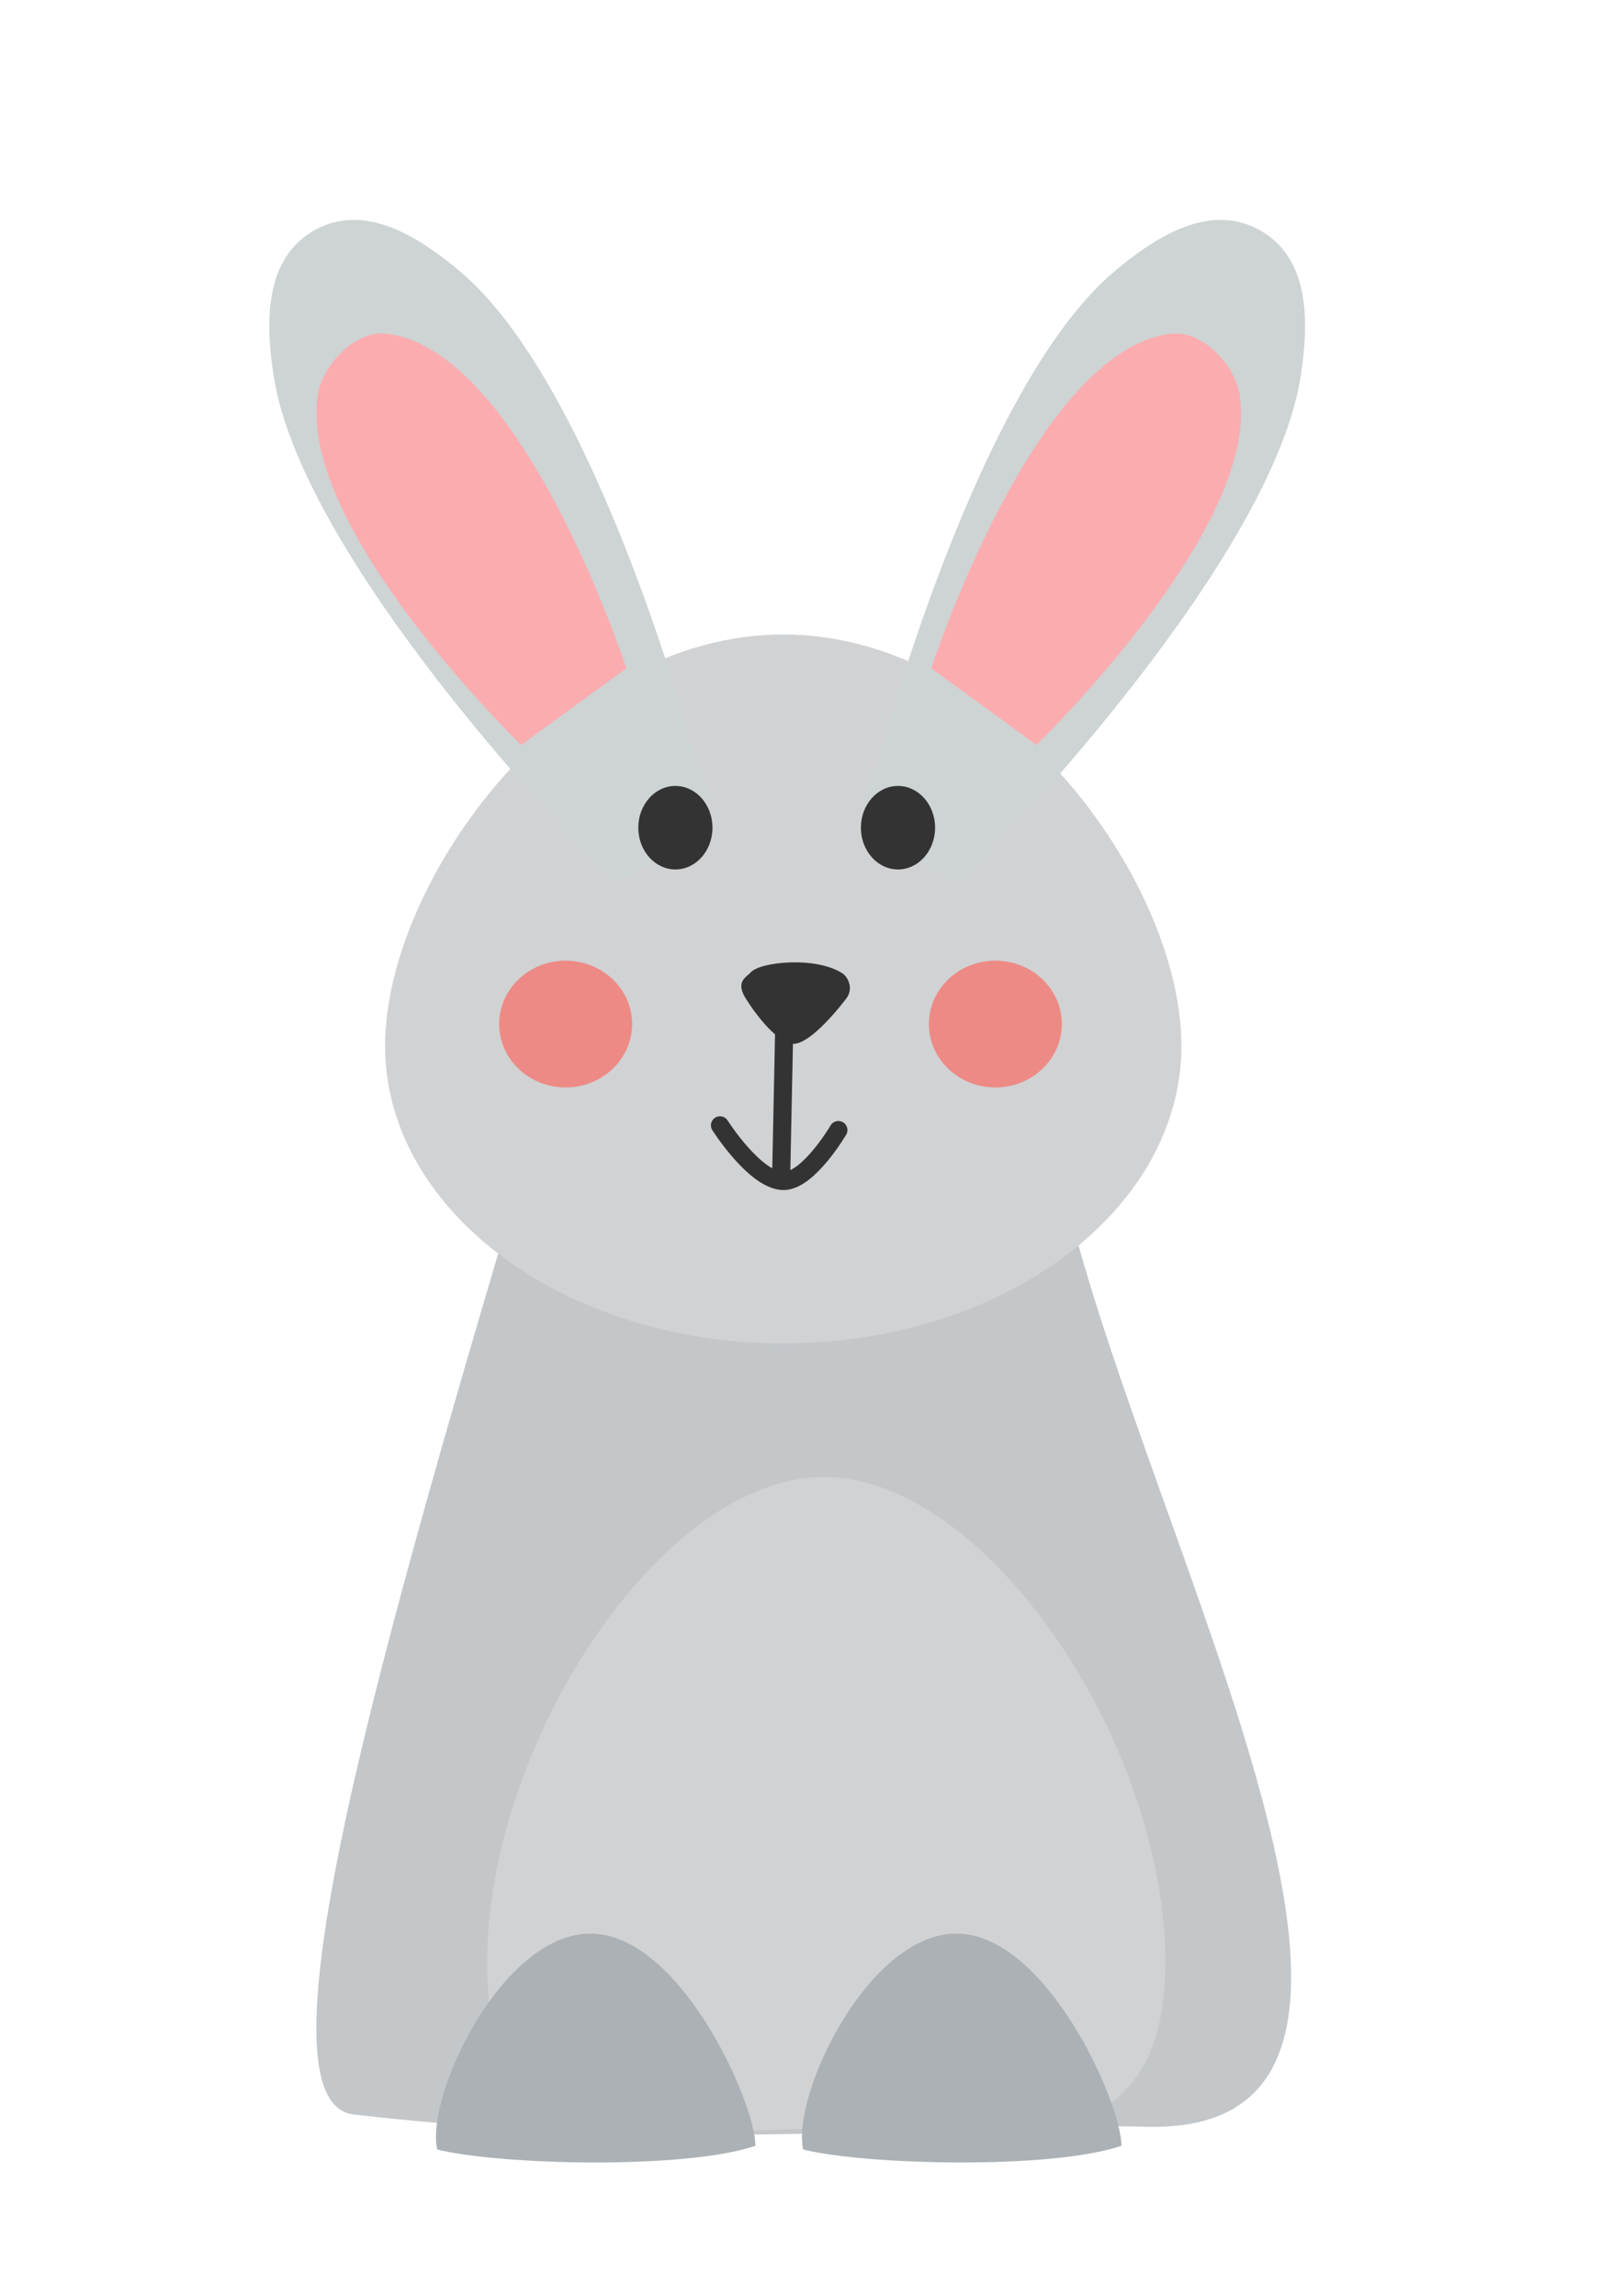 <?xml version="1.0" encoding="UTF-8" standalone="no"?>
<!-- Created with Inkscape (http://www.inkscape.org/) -->

<svg
   width="210mm"
   height="297mm"
   viewBox="0 0 210 297"
   version="1.1"
   id="svg1"
   inkscape:export-filename="..\Desktop\tamandua.png"
   inkscape:export-xdpi="96"
   inkscape:export-ydpi="96"
   inkscape:version="1.3.2 (091e20e, 2023-11-25, custom)"
   sodipodi:docname="coelho.svg"
   xmlns:inkscape="http://www.inkscape.org/namespaces/inkscape"
   xmlns:sodipodi="http://sodipodi.sourceforge.net/DTD/sodipodi-0.dtd"
   xmlns="http://www.w3.org/2000/svg"
   xmlns:svg="http://www.w3.org/2000/svg">
  <sodipodi:namedview
     id="namedview1"
     pagecolor="#ffffff"
     bordercolor="#000000"
     borderopacity="0.25"
     inkscape:showpageshadow="2"
     inkscape:pageopacity="0.0"
     inkscape:pagecheckerboard="0"
     inkscape:deskcolor="#d1d1d1"
     inkscape:document-units="mm"
     inkscape:zoom="0.21025203"
     inkscape:cx="399.52052"
     inkscape:cy="596.90268"
     inkscape:window-width="1024"
     inkscape:window-height="705"
     inkscape:window-x="-8"
     inkscape:window-y="-8"
     inkscape:window-maximized="1"
     inkscape:current-layer="layer1" />
  <defs
     id="defs1" />
  <g
     inkscape:label="Camada 1"
     inkscape:groupmode="layer"
     id="layer1">
    <g
       id="g6610"
       transform="matrix(5.39,0,0,5.39,-4423.572,-1570.92)"
       style="stroke-width:0.911">
      <path
         style="fill:#c3c7ca;fill-opacity:1;stroke:none;stroke-width:4.529;stroke-linecap:round;stroke-linejoin:round;stroke-opacity:1"
         d="m 833.515,318.653 c -3.682,12.352 -6.835,23.268 -4.314,23.551 8.654,0.97 13.772,0.157 19.019,0.292 8.363,0.215 -0.825,-15.491 -2.206,-23.633 z"
         id="path6592"
         sodipodi:nodetypes="csscc" />
      <path
         id="path6593"
         style="fill:#d1d2d4;fill-opacity:1;stroke:none;stroke-width:4.529;stroke-linecap:round;stroke-linejoin:round"
         d="m 849.06,316.552 c 0,3.945 -4.279,7.142 -9.558,7.142 -5.279,0 -9.558,-3.198 -9.558,-7.142 0,-3.945 4.279,-9.873 9.558,-9.873 5.279,0 9.558,5.929 9.558,9.873 z"
         sodipodi:nodetypes="sssss" />
      <path
         id="path6594"
         style="fill:#ced3d4;fill-opacity:1;stroke:none;stroke-width:1.145;stroke-linecap:round;stroke-linejoin:round"
         d="m 828.247,296.979 c -1.237,0.695 -1.161,2.293 -0.979,3.487 0.678,4.432 7.343,11.27 7.343,11.27 0.774,1.189 0.831,0.951 2.068,0.256 1.237,-0.695 1.336,-1.051 0.718,-2.328 0,0 -2.34,-8.924 -5.664,-11.707 -0.926,-0.775 -2.25,-1.673 -3.487,-0.979 z"
         sodipodi:nodetypes="sasssas" />
      <path
         id="path6595"
         style="fill:#ced3d4;fill-opacity:1;stroke:none;stroke-width:1.145;stroke-linecap:round;stroke-linejoin:round"
         d="m 850.947,296.979 c 1.237,0.695 1.161,2.293 0.979,3.487 -0.678,4.432 -7.343,11.27 -7.343,11.27 -0.774,1.189 -0.831,0.951 -2.068,0.256 -1.237,-0.695 -1.336,-1.051 -0.718,-2.328 0,0 2.34,-8.924 5.664,-11.707 0.926,-0.775 2.25,-1.673 3.487,-0.979 z"
         sodipodi:nodetypes="sasssas" />
      <g
         id="g6596"
         style="stroke-width:3.39"
         transform="matrix(0.389,0,0,0.389,804.035,281.63)">
        <ellipse
           style="fill:#ed8a85;fill-opacity:1;stroke:none;stroke-width:11.633;stroke-linecap:round;stroke-linejoin:round;stroke-opacity:1"
           id="ellipse6595"
           cx="77.746"
           cy="88.43"
           rx="4.102"
           ry="3.911" />
        <ellipse
           style="fill:#ed8a85;fill-opacity:1;stroke:none;stroke-width:11.633;stroke-linecap:round;stroke-linejoin:round;stroke-opacity:1"
           id="ellipse6596"
           cx="104.265"
           cy="88.43"
           rx="4.102"
           ry="3.911" />
      </g>
      <g
         id="g6598"
         style="stroke-width:3.39"
         transform="matrix(0.389,0,0,0.389,804.035,281.63)">
        <ellipse
           style="fill:#333333;fill-opacity:1;stroke:none;stroke-width:11.633;stroke-linecap:round;stroke-linejoin:round;stroke-opacity:1"
           id="ellipse6597"
           cx="84.519"
           cy="76.315"
           rx="2.289"
           ry="2.576" />
        <ellipse
           style="fill:#333333;fill-opacity:1;stroke:none;stroke-width:11.633;stroke-linecap:round;stroke-linejoin:round;stroke-opacity:1"
           id="ellipse6598"
           cx="98.256"
           cy="76.315"
           rx="2.289"
           ry="2.576" />
      </g>
      <path
         id="path6600"
         style="fill:#d1d2d4;fill-opacity:1;stroke-width:1.362;stroke-linecap:round;stroke-linejoin:round"
         d="m 848.674,338.558 c 0,5.279 -4.569,3.991 -8.455,3.991 -3.887,0 -7.825,1.288 -7.825,-3.991 0,-5.279 4.201,-11.659 8.088,-11.659 3.887,0 8.193,6.38 8.193,11.659 z"
         sodipodi:nodetypes="sssss" />
      <path
         style="fill:#fbacaf;fill-opacity:1;stroke:none;stroke-width:1.362;stroke-linecap:round;stroke-linejoin:round;stroke-dasharray:none;stroke-opacity:1"
         d="m 843.055,307.494 c 2.468,1.786 2.521,1.838 2.521,1.838 0,0 5.384,-5.202 4.884,-8.403 -0.113,-0.723 -0.901,-1.548 -1.628,-1.47 -3.28,0.35 -5.777,8.035 -5.777,8.035 z"
         id="path6602"
         sodipodi:nodetypes="ccaac" />
      <path
         style="fill:#fbacaf;fill-opacity:1;stroke:none;stroke-width:1.362;stroke-linecap:round;stroke-linejoin:round;stroke-dasharray:none;stroke-opacity:1"
         d="m 835.735,307.494 c -2.468,1.786 -2.521,1.838 -2.521,1.838 0,0 -5.384,-5.202 -4.884,-8.403 0.113,-0.723 0.901,-1.548 1.628,-1.47 3.28,0.35 5.777,8.035 5.777,8.035 z"
         id="path6603"
         sodipodi:nodetypes="ccaac" />
      <g
         id="g6609"
         transform="matrix(0.658,0,0,0.658,287.541,108.132)"
         style="stroke-width:1.386">
        <path
           style="fill:#333333;fill-opacity:1;stroke:none;stroke-width:6.656;stroke-linecap:round;stroke-miterlimit:4;stroke-dasharray:none;stroke-opacity:1;paint-order:normal"
           d="m 837.662,314.067 c -0.156,0.178 -0.58,0.332 -0.176,0.967 0.614,0.964 1.306,1.641 1.738,1.641 0.489,0 1.31,-0.857 1.914,-1.641 0.255,-0.331 0.127,-0.703 -0.098,-0.908 -0.968,-0.66 -3.038,-0.446 -3.379,-0.059 z"
           id="path6609"
           sodipodi:nodetypes="ssssas" />
      </g>
      <path
         style="display:inline;fill:#abb1b4;fill-opacity:1;fill-rule:evenodd;stroke-width:2.227;stroke-linecap:round;stroke-linejoin:bevel;paint-order:stroke fill markers"
         d="m 60.878,277.275 c 7.401,1.867 29.836,2.456 38.391,-0.44 0,-5.204 -9.101,-25.602 -19.915,-25.594 -10.718,0.008 -19.905,19.603 -18.476,26.034 z"
         id="path45"
         sodipodi:nodetypes="ccsc"
         transform="matrix(0.199,0,0,0.199,819.08,287.863)" />
      <path
         style="display:inline;fill:#abb1b4;fill-opacity:1;fill-rule:evenodd;stroke-width:2.227;stroke-linecap:round;stroke-linejoin:bevel;paint-order:stroke fill markers"
         d="m 105.028,277.275 c 7.401,1.867 29.836,2.456 38.391,-0.44 0,-5.204 -9.101,-25.602 -19.915,-25.594 -10.718,0.008 -19.905,19.603 -18.476,26.034 z"
         id="path46"
         sodipodi:nodetypes="ccsc"
         transform="matrix(0.199,0,0,0.199,819.08,287.863)" />
      <path
         style="display:inline;fill:none;fill-opacity:1;stroke:#333333;stroke-width:2.185;stroke-linecap:round;stroke-linejoin:round;stroke-dasharray:none;stroke-opacity:1"
         d="m 102.819,138.23 -0.428,20.767"
         id="path7-9-2"
         sodipodi:nodetypes="cc"
         transform="matrix(0.199,0,0,0.199,819.08,287.863)" />
      <path
         style="display:inline;fill:none;fill-opacity:1;stroke:#333333;stroke-width:2.185;stroke-linecap:round;stroke-linejoin:round;stroke-dasharray:none;stroke-opacity:1"
         d="m 94.992,153.755 c 0,0 4.304,6.773 7.712,6.712 2.997,-0.053 6.57,-6.141 6.57,-6.141"
         id="path14-0-1"
         sodipodi:nodetypes="cac"
         transform="matrix(0.199,0,0,0.199,819.08,287.863)" />
    </g>
  </g>
</svg>
